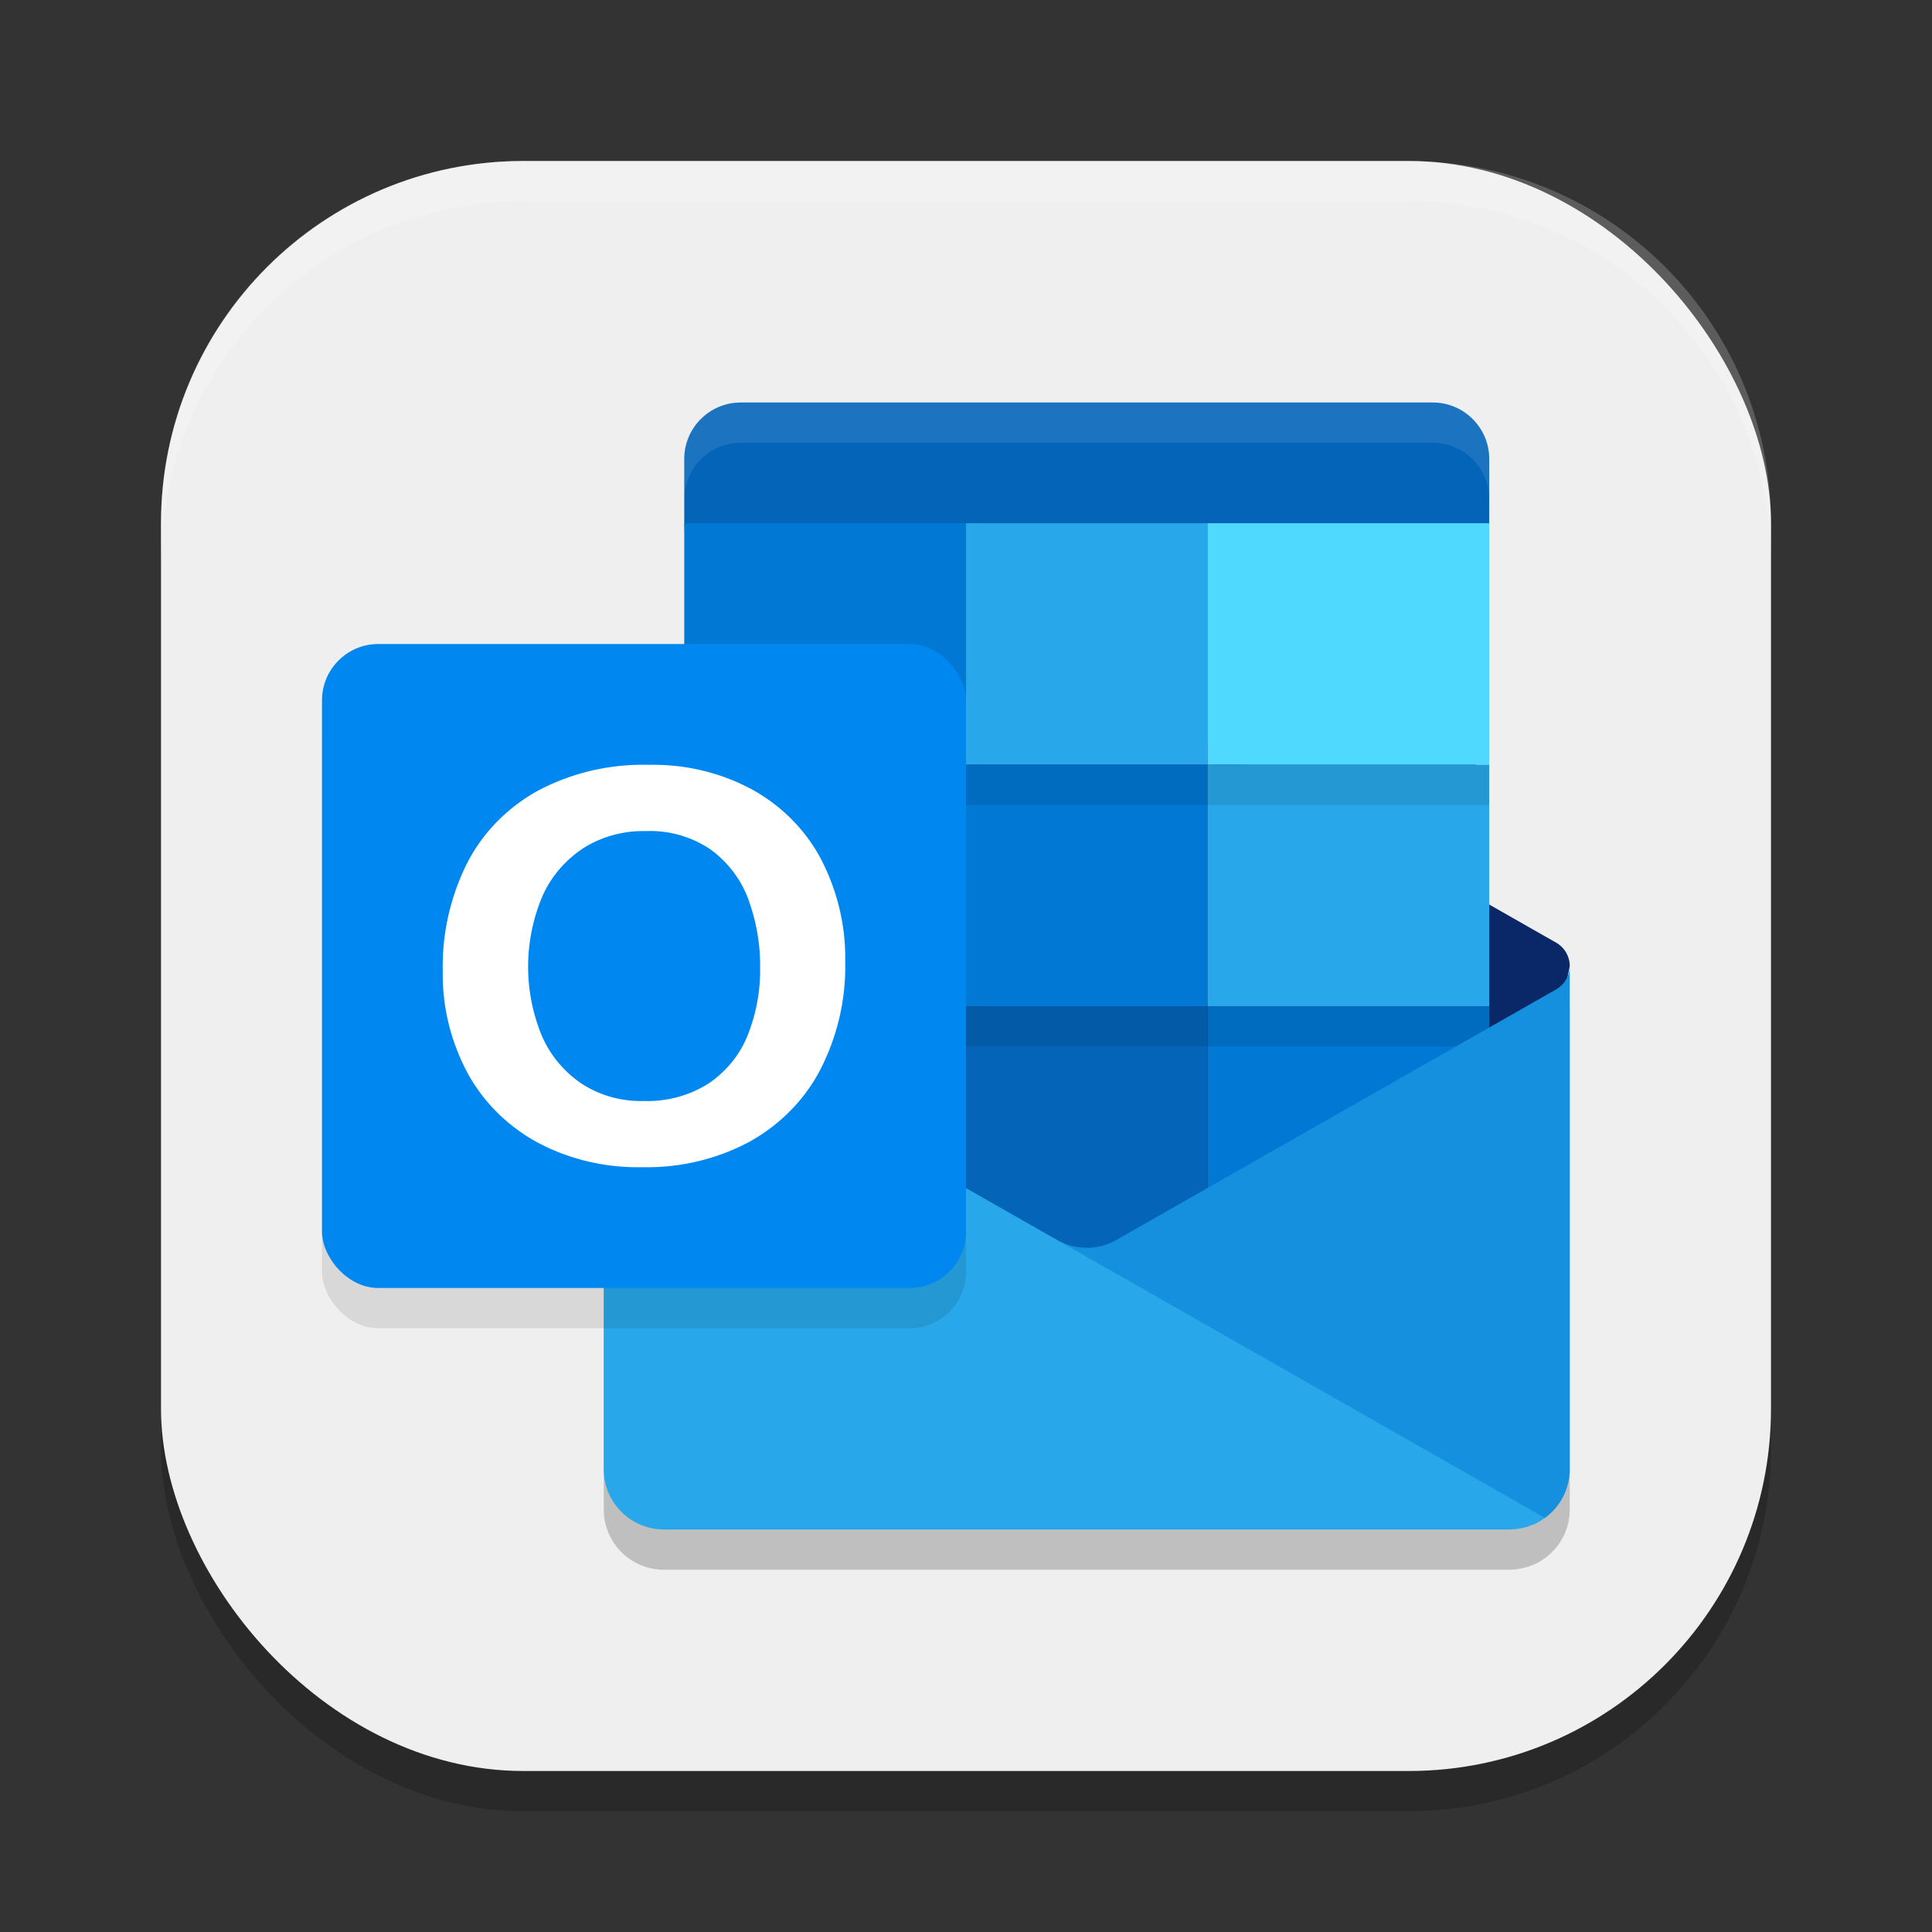 <?xml version="1.0" encoding="UTF-8" standalone="no"?>
<!-- Created with Inkscape (http://www.inkscape.org/) -->

<svg
   width="48"
   height="48"
   viewBox="0 0 48 48"
   version="1.1"
   id="svg5"
   inkscape:version="1.3 (0e150ed6c4, 2023-07-21)"
   sodipodi:docname="ms-outlook.svg"
   xmlns:inkscape="http://www.inkscape.org/namespaces/inkscape"
   xmlns:sodipodi="http://sodipodi.sourceforge.net/DTD/sodipodi-0.dtd"
   xmlns="http://www.w3.org/2000/svg"
   xmlns:svg="http://www.w3.org/2000/svg">
  <rect x="0" y="0" width="48" height="48" fill="#333333" stroke="none"/>
  <sodipodi:namedview
     id="namedview7"
     pagecolor="#ffffff"
     bordercolor="#000000"
     borderopacity="0.25"
     inkscape:showpageshadow="2"
     inkscape:pageopacity="0.0"
     inkscape:pagecheckerboard="0"
     inkscape:deskcolor="#d1d1d1"
     inkscape:document-units="px"
     showgrid="false"
     inkscape:zoom="16.3125"
     inkscape:cx="24"
     inkscape:cy="24"
     inkscape:window-width="1920"
     inkscape:window-height="984"
     inkscape:window-x="0"
     inkscape:window-y="29"
     inkscape:window-maximized="1"
     inkscape:current-layer="svg5" />
  <defs
     id="defs2" />
  <rect
     style="opacity:0.2;fill:#000000;stroke-width:2.857;stroke-linecap:square"
     id="rect234"
     width="40"
     height="40"
     x="4"
     y="5"
     ry="9" />
  <rect
     style="fill:#efefef;fill-opacity:1;stroke-width:2.857;stroke-linecap:square"
     id="rect396"
     width="40"
     height="40"
     x="4"
     y="4"
     ry="9" />
  <path
     style="opacity:0.2;fill:#000000"
     d="m 39,25 a 0.666,0.666 0 0 1 -0.334,0.576 v 0.002 l -0.012,0.006 -0.004,0.002 -10.838,6.176 a 1.497,1.497 0 0 1 -1.461,0.09 l 0.008,0.012 -11.01,-6.273 v -0.01 h -0.01 l -0.029,-0.02 A 0.651,0.651 0 0 1 15,25.018 v 12.482 a 1.498,1.498 0 0 0 1.5,1.5 h 21 a 1.503,1.503 0 0 0 0.369,-0.051 0.637,0.637 0 0 0 0.182,-0.059 0.142,0.142 0 0 0 0.059,-0.021 1.048,1.048 0 0 0 0.23,-0.129 c 0.02,-0.01 0.031,-0.009 0.041,-0.029 v 0.004 A 1.498,1.498 0 0 0 39,37.5 Z"
     id="path1" />
  <path
     style="fill:#0364b8"
     d="M 35.596,10 H 18.404 C 17.629,10 17,10.629 17,11.404 V 13 l 0.714,13.8 H 27 l 9.286,-0.7 L 37,13 V 11.404 C 37,10.629 36.371,10 35.596,10 Z"
     id="path2" />
  <path
     style="fill:#0a2767"
     d="m 38.65,25.405 c 0.147,-0.46 0.263,-0.93 0.35,-1.405 -4.2e-5,-0.238 -0.127,-0.458 -0.333,-0.577 v -4.81e-4 l -0.013,-0.007 -0.004,-0.002 -10.838,-6.174 c -0.047,-0.03 -0.095,-0.058 -0.145,-0.083 v -5.9e-5 c -0.42,-0.208 -0.913,-0.208 -1.333,0 l -6e-5,5.9e-5 c -0.05,0.025 -0.098,0.052 -0.145,0.083 l -10.838,6.174 -0.004,0.002 -0.013,0.007 v 4.8e-4 c -0.206,0.119 -0.333,0.339 -0.333,0.577 0.087,0.475 0.204,0.945 0.35,1.405 l 11.492,8.405 z"
     id="path3" />
  <path
     style="fill:#0078d4"
     d="m 17,13 h 7 v 6 h -7 z"
     id="path4" />
  <path
     style="fill:#28a8ea"
     d="m 24,13 h 6 v 6 h -6 z"
     id="path5" />
  <path
     style="fill:#50d9ff"
     d="m 30,13 h 7 v 6 h -7 z"
     id="path6" />
  <path
     style="fill:#0364b8"
     d="m 17,19 h 7 v 6 h -7 z"
     id="path7" />
  <path
     style="fill:#0078d4"
     d="m 24,19 h 6 v 6 h -6 z"
     id="path8" />
  <path
     style="fill:#28a8ea"
     d="m 30,19 h 7 v 6 h -7 z"
     id="path9" />
  <path
     style="fill:#064a8c"
     d="m 17,25 h 7 v 6.7 h -7 z"
     id="path10" />
  <path
     style="fill:#0364b8"
     d="m 24,25 h 6 v 6.7 h -6 z"
     id="path11" />
  <path
     style="fill:#0078d4"
     d="m 30,25 h 7 v 6.7 h -7 z"
     id="path12" />
  <rect
     style="opacity:0.1;fill:#000000"
     width="20"
     height="1"
     x="17"
     y="25"
     id="rect12" />
  <path
     style="fill:#1490df"
     d="m 38.667,24.577 v 4.9e-4 l -0.013,0.008 -0.003,0.002 -10.838,6.174 a 1.497,1.497 0 0 1 -1.46,0.091 l 3.775,5.061 8.254,1.797 -3.01e-4,0.004 A 1.498,1.498 0 0 0 39,36.5 V 24 a 0.666,0.666 0 0 1 -0.333,0.577 z"
     id="path13" />
  <path
     style="fill:#28a8ea"
     d="m 15.35,24.59 v -0.01 h -0.01 l -0.03,-0.02 A 0.651,0.651 0 0 1 15,24 v 12.5 a 1.498,1.498 0 0 0 1.5,1.5 h 21 a 1.503,1.503 0 0 0 0.37,-0.05 0.637,0.637 0 0 0 0.18,-0.06 0.142,0.142 0 0 0 0.06,-0.02 1.048,1.048 0 0 0 0.23,-0.13 c 0.02,-0.01 0.03,-0.01 0.04,-0.03 z"
     id="path14" />
  <rect
     style="opacity:0.1;fill:#000000"
     width="20"
     height="1"
     x="17"
     y="19"
     id="rect15" />
  <path
     style="opacity:0.1;fill:#ffffff"
     d="M 18.404,10 C 17.629,10 17,10.629 17,11.404 v 1 C 17,11.629 17.629,11 18.404,11 h 17.191 c 0.775,-10e-6 1.404,0.629 1.404,1.404 v -1 C 37,10.629 36.371,10 35.596,10 Z"
     id="path18" />
  <rect
     style="opacity:0.1;fill:#000000;stroke-linecap:round;stroke-linejoin:round"
     id="rect655"
     width="16"
     height="16"
     x="8"
     y="17"
     ry="1.4" />
  <rect
     style="fill:#0087f0;fill-opacity:1;stroke-linecap:round;stroke-linejoin:round"
     id="rect657"
     width="16"
     height="16"
     x="8"
     y="16"
     ry="1.4" />
  <path
     style="fill:#ffffff"
     d="m 11.594,21.469 a 4.457,4.18 0 0 1 1.75,-1.813 5.292,4.964 0 0 1 2.782,-0.654 4.921,4.615 0 0 1 2.573,0.62 4.412,4.138 0 0 1 1.703,1.732 5.966,5.595 0 0 1 0.597,2.548 6.29,5.899 0 0 1 -0.615,2.666 4.518,4.238 0 0 1 -1.754,1.793 5.115,4.798 0 0 1 -2.67,0.637 5.04,4.727 0 0 1 -2.631,-0.627 4.481,4.203 0 0 1 -1.725,-1.736 5.819,5.457 0 0 1 -0.604,-2.518 6.454,6.053 0 0 1 0.593,-2.649 z m 1.865,4.257 a 2.895,2.715 0 0 0 0.985,1.193 2.57,2.411 0 0 0 1.538,0.435 2.7,2.532 0 0 0 1.642,-0.448 2.774,2.602 0 0 0 0.956,-1.196 4.93,4.624 0 0 0 0.305,-1.665 5.396,5.061 0 0 0 -0.287,-1.685 2.845,2.668 0 0 0 -0.924,-1.24 2.545,2.386 0 0 0 -1.628,-0.472 2.657,2.492 0 0 0 -1.574,0.438 2.922,2.74 0 0 0 -1.006,1.203 5.091,4.774 0 0 0 -0.007,3.438 z"
     id="path17" />
  <path
     id="path1040"
     style="opacity:0.2;fill:#ffffff;stroke-width:8;stroke-linecap:square"
     d="M 13,4 C 8.014,4 4,8.014 4,13 v 1 C 4,9.014 8.014,5 13,5 h 22 c 4.986,0 9,4.014 9,9 V 13 C 44,8.014 39.986,4 35,4 Z" />
</svg>
